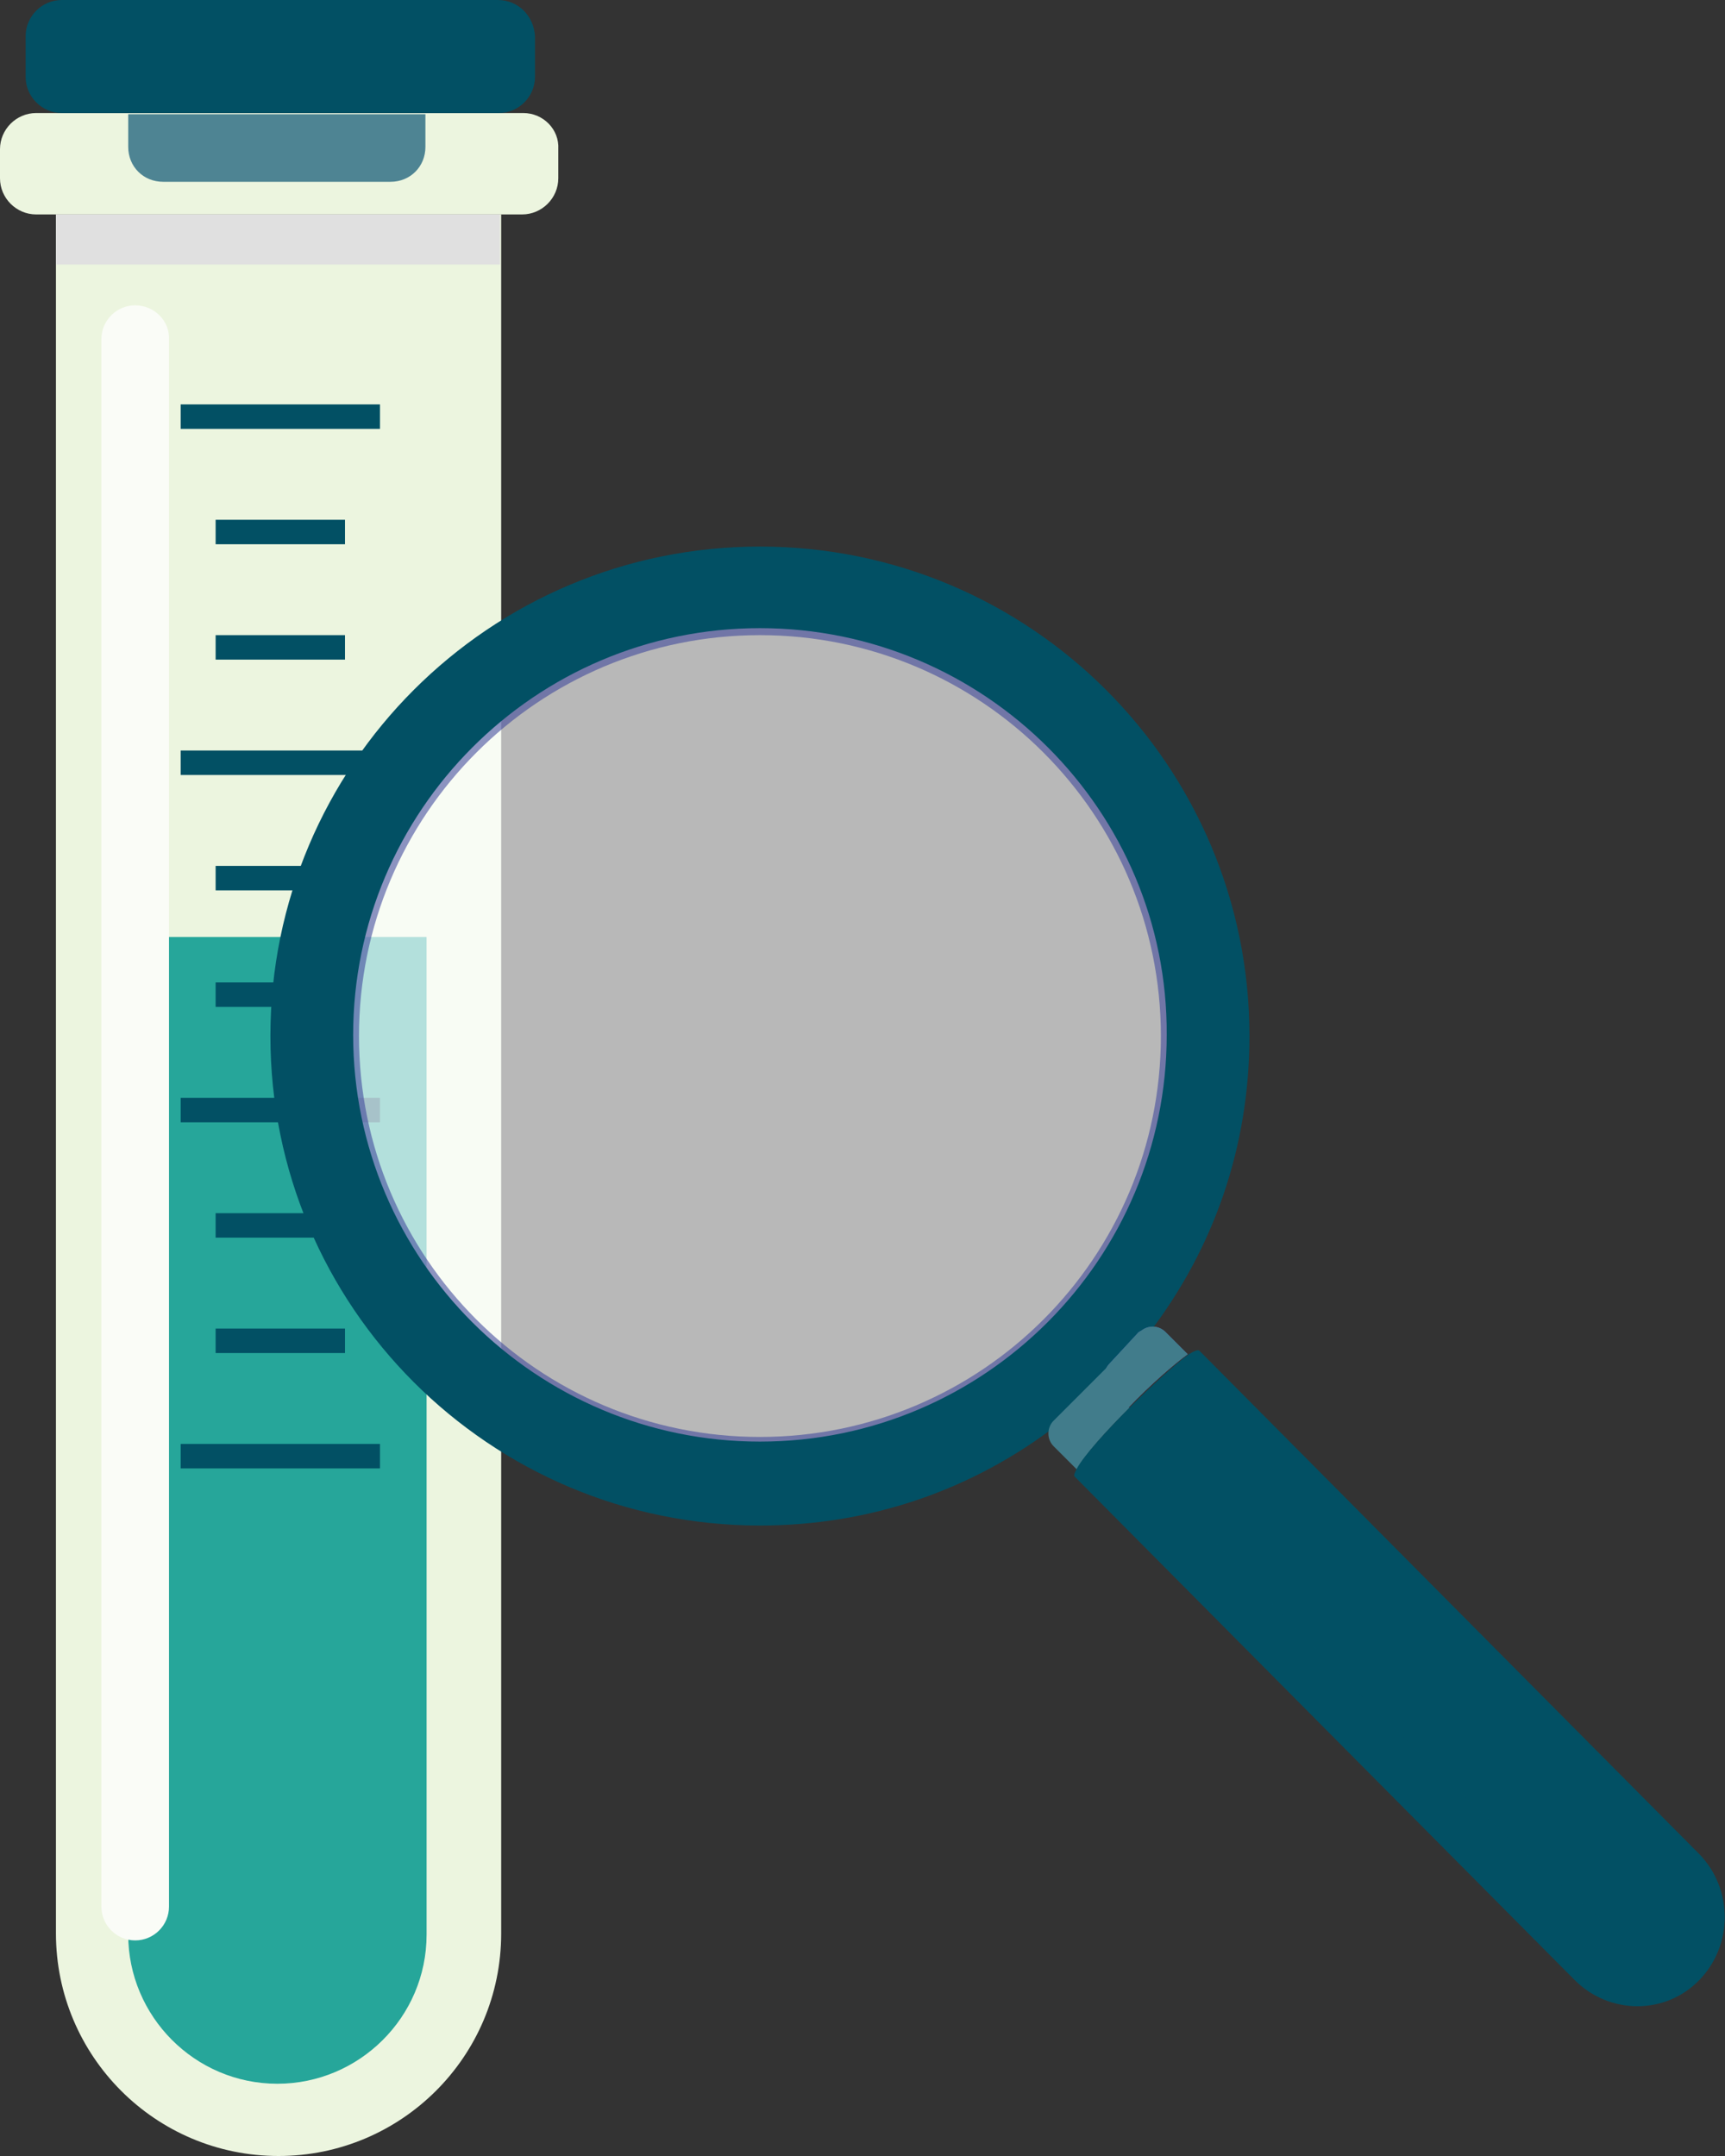<?xml version="1.0" encoding="utf-8"?>
<!-- Generator: Adobe Illustrator 22.0.1, SVG Export Plug-In . SVG Version: 6.00 Build 0)  -->
<svg version="1.1" id="Isolation_Mode" xmlns="http://www.w3.org/2000/svg" xmlns:xlink="http://www.w3.org/1999/xlink" x="0px"
	 y="0px" viewBox="0 0 148 185" style="enable-background:new 0 0 148 185;" xml:space="preserve">
<rect x="0" y="0" width="148" height="185" fill="#333333" stroke="none"/>
<style type="text/css">
	.st0{fill:#ECF5DF;}
	.st1{fill:#26A69A;}
	.st2{fill:#E0E0E0;}
	.st3{fill:#FAFCF7;}
	.st4{fill:#025064;}
	.st5{fill:#4E8493;}
	.st6{opacity:0.65;fill:#FFFFFF;}
	.st7{opacity:0.58;fill:#3E479B;}
	.st8{fill:none;}
	.st9{fill:#4C65BA;}
	.st10{fill:#417C8B;}
	.st11{opacity:0.14;fill:#025064;}
</style>
<g>
	<path class="st0" d="M4.8,18.4v147.5c0,10.5,8.5,19.1,19.1,19.1c10.5,0,19.1-8.5,19.1-19.1V18.4H4.8z"/>
	<path class="st1" d="M11,80.4v85.6c0,7,5.7,12.8,12.8,12.8c7,0,12.8-5.7,12.8-12.8V80.4H11z"/>
	<path class="st0" d="M44.9,9.7H3.1C1.4,9.7,0,11.1,0,12.8v2.5c0,1.7,1.4,3.1,3.1,3.1h41.7c1.7,0,3.1-1.4,3.1-3.1v-2.5
		C48,11.1,46.6,9.7,44.9,9.7z"/>
	<rect x="4.8" y="18.4" class="st2" width="38.1" height="4.3"/>
	<path class="st3" d="M11.6,26.2c-1.6,0-2.9,1.3-2.9,2.9v134.5c0,1.6,1.3,2.9,2.9,2.9c1.6,0,2.9-1.3,2.9-2.9V29.2
		C14.6,27.5,13.2,26.2,11.6,26.2z"/>
	<path class="st4" d="M42.7,0H5.3C3.6,0,2.2,1.4,2.2,3.1v3.5c0,1.7,1.4,3.1,3.1,3.1h37.5c1.7,0,3.1-1.4,3.1-3.1V3.1
		C45.8,1.4,44.5,0,42.7,0z"/>
	<path class="st5" d="M11,9.8v2.8c0,1.7,1.3,3,3,3h19.5c1.7,0,3-1.3,3-3V9.8H11z"/>
	<g>
		<rect x="15.5" y="34.7" class="st4" width="17.1" height="2.1"/>
		<rect x="18.5" y="44.6" class="st4" width="11.1" height="2.1"/>
		<rect x="18.5" y="54.5" class="st4" width="11.1" height="2.1"/>
		<rect x="15.5" y="64.4" class="st4" width="17.1" height="2.1"/>
		<rect x="18.5" y="74.3" class="st4" width="11.1" height="2.1"/>
		<rect x="18.5" y="84.3" class="st4" width="11.1" height="2.1"/>
		<rect x="15.5" y="94.2" class="st4" width="17.1" height="2.1"/>
		<rect x="18.5" y="104.1" class="st4" width="11.1" height="2.1"/>
		<rect x="18.5" y="114" class="st4" width="11.1" height="2.1"/>
		<rect x="15.5" y="123.9" class="st4" width="17.1" height="2.1"/>
	</g>
</g>
<g>
	<g>
		
			<ellipse transform="matrix(0.707 -0.707 0.707 0.707 -43.745 72.168)" class="st6" cx="65.2" cy="88.9" rx="35.5" ry="35.5"/>
	</g>
	<g>
		<g>
			<path class="st7" d="M65.2,125.5c-20.2,0-36.6-16.4-36.6-36.6c0-20.2,16.4-36.6,36.6-36.6c20.2,0,36.6,16.4,36.6,36.6
				C101.9,109.1,85.4,125.5,65.2,125.5z M65.2,54.5c-19,0-34.4,15.4-34.4,34.4s15.4,34.4,34.4,34.4s34.4-15.4,34.4-34.4
				S84.2,54.5,65.2,54.5z"/>
			<g>
				<g>
					<circle class="st8" cx="65.2" cy="88.9" r="35.5"/>
					<g>
						<path class="st4" d="M97.9,114.3c0.1-0.1,0.1-0.1,0.2-0.1c5.4-7,8.6-15.8,8.6-25.3c0-22.9-18.6-41.4-41.4-41.4
							S23.8,66,23.8,88.9c0,22.9,18.6,41.4,41.4,41.4c9.5,0,18.2-3.2,25.2-8.6l4.8-4.8L97.9,114.3z M65.2,124.4
							c-19.6,0-35.5-15.9-35.5-35.5c0-19.6,15.9-35.5,35.5-35.5s35.5,15.9,35.5,35.5C100.8,108.5,84.9,124.4,65.2,124.4z"/>
						<path class="st4" d="M65.2,130.9c-23.2,0-42-18.8-42-42c0-23.2,18.8-42,42-42c23.2,0,42,18.8,42,42c0,9.4-3,18.2-8.7,25.6
							l-0.1,0.1c-0.1,0-0.1,0.1-0.1,0.1l-7.5,7.5C83.4,127.9,74.6,130.9,65.2,130.9z M65.2,48c-22.5,0-40.9,18.3-40.9,40.9
							s18.3,40.9,40.9,40.9c9.1,0,17.6-2.9,24.8-8.4l7.4-7.4c0.1-0.1,0.1-0.1,0.2-0.1c5.5-7.2,8.5-15.8,8.5-24.9
							C106.1,66.3,87.8,48,65.2,48z M65.2,125c-19.9,0-36.1-16.2-36.1-36.1s16.2-36.1,36.1-36.1s36.1,16.2,36.1,36.1
							S85.1,125,65.2,125z M65.2,53.9c-19.3,0-34.9,15.7-34.9,34.9c0,19.3,15.7,34.9,34.9,34.9c19.3,0,34.9-15.7,34.9-34.9
							C100.2,69.6,84.5,53.9,65.2,53.9z"/>
					</g>
					<path class="st9" d="M95.2,117c-0.6,0.6-0.6,1.6,0,2.2l1.6,1.6c1.9-2,4-3.8,5.1-4.6l-1.9-1.9c-0.6-0.6-1.5-0.6-2.1-0.1
						c-0.1,0-0.1,0.1-0.2,0.1L95.2,117z"/>
					<g>
						<path class="st10" d="M96.9,120.8l-1.6-1.6c-0.6-0.6-0.6-1.6,0-2.2l-4.8,4.8l-0.1,0.1c-0.6,0.6-0.6,1.6,0,2.2l2,2
							C93,124.9,94.9,122.8,96.9,120.8z"/>
						<path class="st10" d="M95.2,117c-0.6,0.6-0.6,1.6,0,2.2l1.6,1.6c1.9-2,4-3.8,5.1-4.6l-1.9-1.9c-0.6-0.6-1.5-0.6-2.1-0.1
							c-0.1,0-0.1,0.1-0.2,0.1L95.2,117z"/>
					</g>
					<path class="st4" d="M145.8,159.1l-42.9-43.2c-0.1-0.1-0.4,0-0.9,0.3c-1.1,0.8-3.2,2.7-5.1,4.6c-2,2-3.9,4.1-4.5,5.2
						c-0.2,0.4-0.3,0.6-0.2,0.7l42.9,43.2c3,3,7.8,3,10.7,0C148.7,166.9,148.7,162.1,145.8,159.1z"/>
				</g>
				<g>
					<path class="st11" d="M145.8,159.1l-42.9-43.2c-0.4-0.4-3.7,2.6-6.6,5.5c-2.4,2.5,46.5,51.5,49.5,48.5l0,0
						C148.7,166.9,148.7,162.1,145.8,159.1z"/>
				</g>
			</g>
		</g>
	</g>
</g>
</svg>

